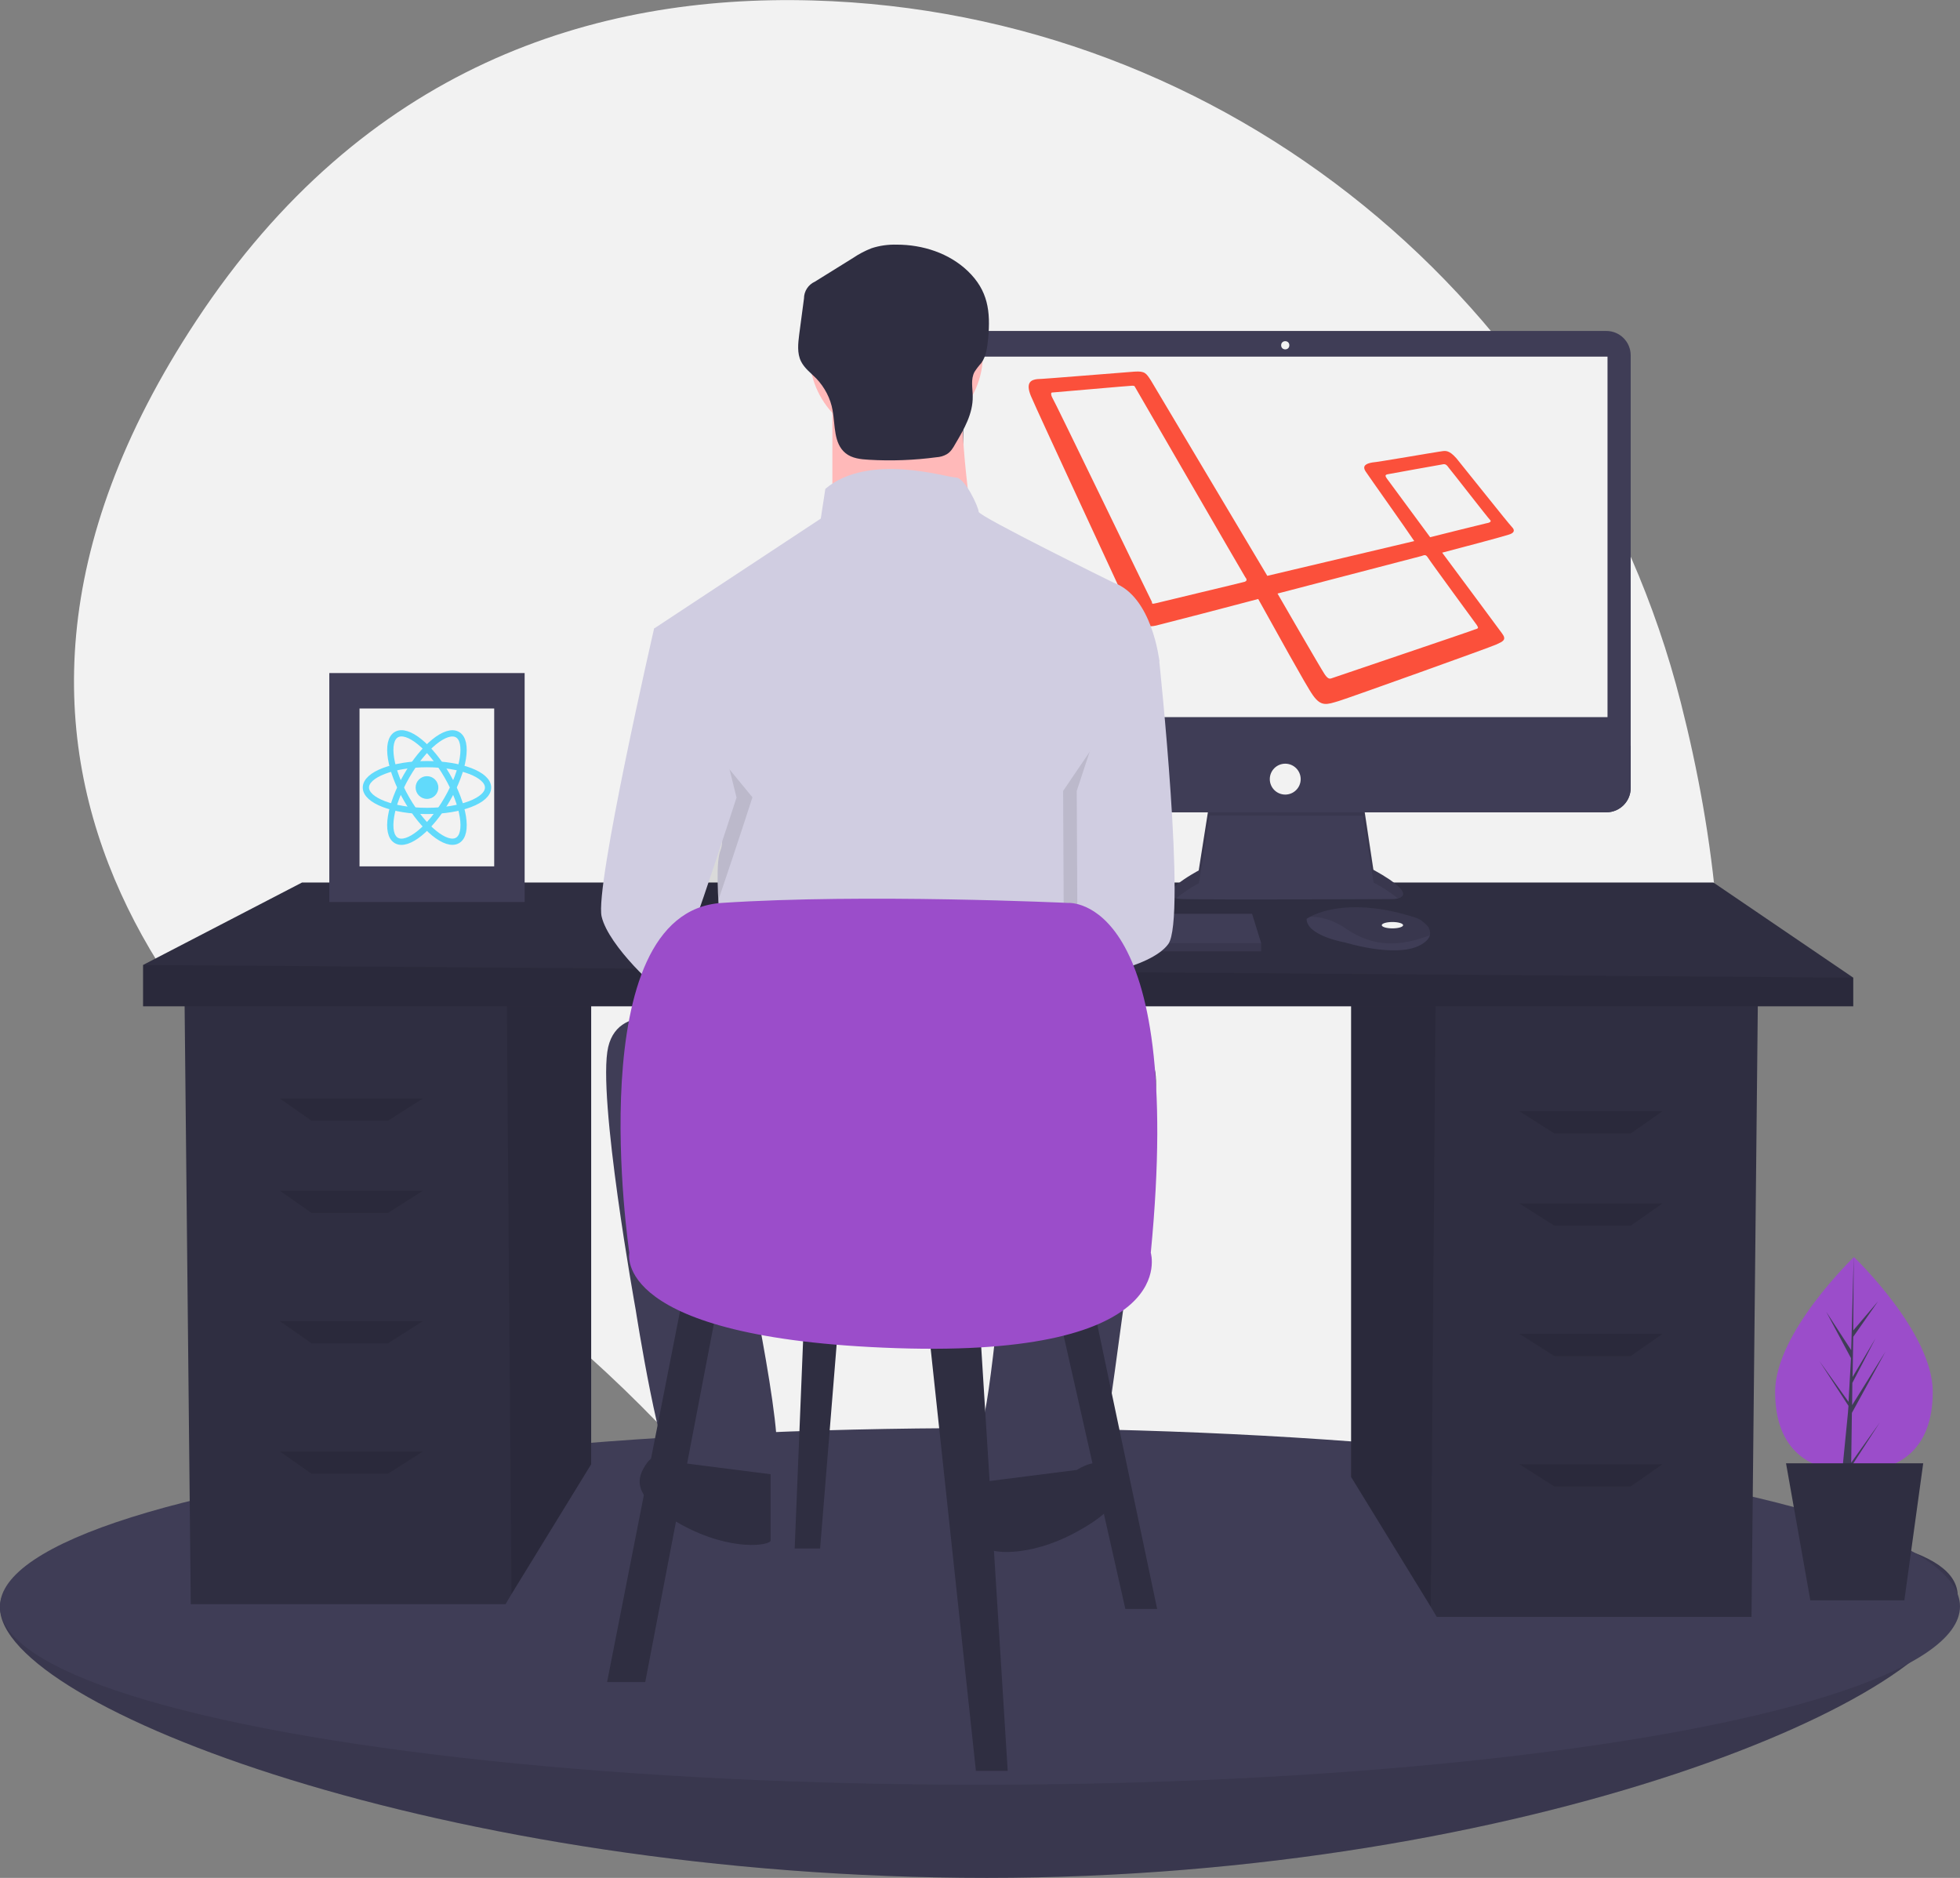 <?xml version="1.0" encoding="utf-8"?>
<!-- Generator: Adobe Illustrator 24.0.1, SVG Export Plug-In . SVG Version: 6.00 Build 0)  -->
<svg version="1.1" id="b33613f3-47b2-4fb7-9d5b-ca5c70d6619d"
	 xmlns="http://www.w3.org/2000/svg" xmlns:xlink="http://www.w3.org/1999/xlink" x="0px" y="0px" viewBox="0 0 863 826.7"
	 enable-background="new 0 0 863 826.7" xml:space="preserve">
<rect x="0" y="0" width="863" height="826.7" fill="#808080" stroke="none"/>
<title>laravel and vue</title>
<path fill="#F2F2F2" d="M740.1,309.4C695.2,132.8,540,5.3,357.8,0.2c-96.3-2.7-197.7,29.2-271.4,141C-45.5,341,94.5,479,192.1,544.7
	c47.2,31.8,89.6,70,126.2,113.5c65.9,78.2,192.8,175.5,343.8,23.1C771.6,570.8,770,427,740.1,309.4z"/>
<path fill="#3F3D56" d="M862,702.7c0,43.4-189.2,124-427.5,124S0,751.1,0,707.7s196.2-38,434.5-38S862,659.4,862,702.7z"/>
<path opacity="0.1" enable-background="new    " d="M862,702.7c0,43.4-189.2,124-427.5,124S0,751.1,0,707.7s196.2-38,434.5-38
	S862,659.4,862,702.7z"/>
<ellipse fill="#3F3D56" cx="431.5" cy="707.2" rx="431.5" ry="78.5"/>
<polygon fill="#2F2E41" points="594.9,440.2 594.9,650.2 630,707.4 632.6,711.8 771.2,711.8 774,440.2 "/>
<polygon opacity="0.1" enable-background="new    " points="594.9,440.2 594.9,650.2 630,707.4 632.1,440.2 "/>
<polygon fill="#2F2E41" points="260.3,434.6 260.3,644.6 225.2,701.8 222.6,706.2 84,706.2 81.2,434.6 "/>
<polygon opacity="0.1" enable-background="new    " points="260.3,434.6 260.3,644.6 225.2,701.8 223.1,434.6 "/>
<polygon fill="#2F2E41" points="816,430.4 816,443 63,443 63,424.8 133,388.5 754.4,388.5 "/>
<polygon opacity="0.1" enable-background="new    " points="816,430.4 816,443 63,443 63,424.8 "/>
<polygon opacity="0.1" enable-background="new    " points="170.8,493.4 137.2,493.4 123.2,483.6 186.2,483.6 "/>
<polygon opacity="0.1" enable-background="new    " points="170.8,534 137.2,534 123.2,524.2 186.2,524.2 "/>
<polygon opacity="0.1" enable-background="new    " points="170.8,591.4 137.2,591.4 123.2,581.6 186.2,581.6 "/>
<polygon opacity="0.1" enable-background="new    " points="170.8,648.8 137.2,648.8 123.2,639 186.2,639 "/>
<polygon opacity="0.1" enable-background="new    " points="684.4,499 718,499 732,489.2 669,489.2 "/>
<polygon opacity="0.1" enable-background="new    " points="684.4,539.6 718,539.6 732,529.8 669,529.8 "/>
<polygon opacity="0.1" enable-background="new    " points="684.4,597 718,597 732,587.2 669,587.2 "/>
<polygon opacity="0.1" enable-background="new    " points="684.4,654.4 718,654.4 732,644.6 669,644.6 "/>
<path fill="#3F3D56" d="M532.5,353.4l-4.7,29.8c0,0-23,12.2-6.8,12.6s92.3,0,92.3,0s14.7,0-8.6-12.9l-4.7-31.2L532.5,353.4z"/>
<path opacity="0.1" enable-background="new    " d="M517.8,395.5c3.1-2.5,6.5-4.8,10.1-6.7l4.7-29.8l67.5,0.1l4.7,29.4
	c3.8,2,7.5,4.4,10.8,7.1c3-0.7,6.3-3.2-10.8-12.7l-4.7-31.2l-67.5,1.8l-4.7,29.8C527.8,383.2,508.5,393.5,517.8,395.5z"/>
<path fill="#3F3D56" d="M424.5,145.7h282.8c5.9,0,10.7,4.8,10.7,10.7v190.5c0,5.9-4.8,10.7-10.7,10.7H424.5
	c-5.9,0-10.7-4.8-10.7-10.7V156.4C413.8,150.5,418.6,145.7,424.5,145.7z"/>
<rect x="424.1" y="157" fill="#F2F2F2" width="283.7" height="158.7"/>
<circle fill="#F2F2F2" cx="565.9" cy="152" r="1.8"/>
<path fill="#3F3D56" d="M718,328.3v18.6c0,5.9-4.8,10.7-10.7,10.7c0,0,0,0,0,0H424.5c-5.9,0-10.7-4.8-10.7-10.7c0,0,0,0,0,0v-18.6
	H718z"/>
<circle fill="#F2F2F2" cx="565.9" cy="343" r="6.8"/>
<polygon fill="#3F3D56" points="555.3,415.2 555.3,418.8 362.1,418.8 362.1,415.9 362.3,415.2 367.1,402.3 551.3,402.3 "/>
<path fill="#3F3D56" d="M629.6,411.7c-0.4,1.5-1.7,3.1-4.7,4.6c-10.8,5.4-32.7-1.4-32.7-1.4s-16.9-2.9-16.9-10.4
	c0.5-0.3,1-0.6,1.5-0.9c4.5-2.4,19.5-8.3,46.2,0.3c2,0.6,3.7,1.8,5.1,3.3C629.3,408.3,629.9,410,629.6,411.7z"/>
<path opacity="0.1" enable-background="new    " d="M629.6,411.7c-13.2,5.1-24.9,5.4-37-2.9c-6.1-4.2-11.6-5.3-15.8-5.2
	c4.5-2.4,19.5-8.3,46.2,0.3c2,0.6,3.7,1.8,5.1,3.3C629.3,408.3,629.9,410,629.6,411.7z"/>
<ellipse fill="#F2F2F2" cx="613.1" cy="407.3" rx="4.7" ry="1.4"/>
<polygon opacity="0.1" enable-background="new    " points="555.3,415.2 555.3,418.8 362.1,418.8 362.1,415.9 362.3,415.2 "/>
<path fill="#FB503B" d="M665.7,232c-1.5-1.5-21.1-26.2-24.4-30.2c-3.6-4.1-5.1-3.3-7.4-3s-26.9,4.6-29.7,4.8
	c-2.8,0.5-4.6,1.5-2.8,4.1c1.5,2.3,17.8,25.2,21.3,30.5L558,253.5l-51.3-86.1c-2-3-2.5-4.1-7.1-3.8s-40.4,3.3-42.9,3.3
	c-2.5,0.3-5.3,1.3-2.8,7.4s43.2,93.5,44.2,96s4.1,6.6,10.9,5.1c7.1-1.8,31.5-8.1,45-11.7c7.1,12.7,21.3,38.6,24.1,42.4
	c3.6,5.1,6.1,4.1,11.4,2.5c4.3-1.3,66.6-23.6,69.4-24.9s4.6-2,2.5-4.8c-1.5-2-17.8-24.1-26.4-35.6c5.8-1.5,26.9-7.1,29.2-7.9
	C666.7,234.7,667.2,233.5,665.7,232L665.7,232z M548.1,256.1c-0.8,0.3-37.1,8.9-38.9,9.4c-2,0.5-2,0.3-2-0.5
	c-0.5-0.8-43.2-89.2-44-90.2c-0.5-1-0.5-2,0-2s34.3-3,35.3-3c1.3,0,1,0.3,1.5,1c0,0,47.5,82.1,48.3,83.3
	C549.3,255.3,548.8,255.8,548.1,256.1L548.1,256.1z M650.2,275.1c0.5,1,1.3,1.5-0.8,2c-1.8,0.8-61.2,20.8-62.5,21.3s-2,0.8-3.6-1.5
	s-20.8-35.6-20.8-35.6l63.3-16.5c1.5-0.5,2-0.8,3,0.8C629.9,247.4,649.7,274.4,650.2,275.1L650.2,275.1z M654.3,230.4
	c-1.5,0.3-24.6,6.1-24.6,6.1l-19.1-25.9c-0.5-0.8-1-1.5,0.3-1.8s22.9-4.1,23.9-4.3s1.8-0.5,3,1.3c1.3,1.5,17.5,22.4,18.3,23.1
	S655.8,230.2,654.3,230.4L654.3,230.4z"/>
<circle fill="#FFB9B9" cx="394.6" cy="155.9" r="38.2"/>
<path fill="#FFB9B9" d="M366.5,175v60.4h62.4c0,0-8.1-50.3-4-65.4L366.5,175z"/>
<path fill="#D0CDE1" d="M490.3,256.5c0,0-59.4-29.2-59.4-31.2s-6-15.1-10.1-15.1s-38.2-11.1-57.4,5l-2,13.1L288,276.7l20.1,73.5
	c0,0,13.1,14.1,9.1,24.2s3,61.4,3,61.4l158-5v-68.4c0,0,5-16.1,8.1-21.1s0-20.1,0-20.1l24.2-30.2
	C510.4,290.8,507.4,262.6,490.3,256.5z"/>
<path opacity="0.1" enable-background="new    " d="M290.5,301.3l4.5-24.7c0,0-26.2,113.7-23.1,126.8s25.2,33.2,28.2,34.2
	s31.2-86.6,31.2-86.6L290.5,301.3z"/>
<path fill="#D0CDE1" d="M305.1,273.7l-17.1,3c0,0-26.2,113.7-23.1,126.8s25.2,33.2,28.2,34.2s31.2-86.6,31.2-86.6L305.1,273.7z"/>
<path opacity="0.1" enable-background="new    " d="M495.8,307.4l8.6-16.6c0,0,12.1,113.7,4,124.8s-39.9,15.2-39.9,15.2l-0.4-82.6
	L495.8,307.4z"/>
<path fill="#D0CDE1" d="M497.3,277.7l13.1,13.1c0,0,12.1,113.7,4,124.8s-39.9,15.2-39.9,15.2l-0.4-82.6L497.3,277.7z"/>
<path fill="#3F3D56" d="M302,450.8c0,0-29.2-11.1-34.2,10.1s12.1,115.7,12.1,115.7s11.1,71.5,18.1,73.5s38.2,3,43.3-6
	s-15.1-101.7-15.1-101.7l116.8-2c0,0-7,80.5-11.1,87.6s-4,31.2,0,31.2s48.3-2,51.3-8.1s20.1-141.9,20.1-141.9s14.1-47.3-2-44.3
	S302,450.8,302,450.8z"/>
<path fill="#2F2E41" d="M474.2,647.1c0,0,10.1-7,15.1,0s7,15.1-15.1,27.2s-39.3,9.1-39.3,7v-29.2L474.2,647.1z"/>
<path fill="#2F2E41" d="M300,644c0,0-10.1-7-15.1,0s-7,15.1,15.1,27.2s39.3,9.1,39.3,7v-29.2L300,644z"/>
<path fill="#2F2E41" d="M394.9,107.7c-3.8-0.1-7.6,0.4-11.2,1.6c-2.8,1.1-5.5,2.5-8,4.2L358.8,124c-2.9,1.3-4.8,4.2-4.8,7.4
	l-2.1,15.8c-0.5,4-1,8.3,0.8,11.9c1.5,3,4.3,5.1,6.7,7.5c3.7,3.9,6.3,8.8,7.2,14.1c1.2,6.6,0.4,14.5,5.7,18.8
	c2.8,2.3,6.7,2.7,10.3,2.9c9.9,0.6,19.9,0.2,29.7-1.1c1.6-0.1,3.1-0.5,4.5-1.3c1.8-1,2.9-2.9,3.9-4.7c3.8-6.4,7.7-13.2,7.6-20.7
	c0-3.7-1-7.6,0.8-10.9c0.9-1.4,1.9-2.7,3-3.9c2.2-3.1,2.6-7,3-10.8c1.1-12-0.1-21.1-8.9-29.6C417.9,111.4,406.2,107.7,394.9,107.7z"
	/>
<polygon fill="#2F2E41" points="300.9,569.7 267.3,740.5 284.1,740.5 316.3,572.5 "/>
<polygon fill="#2F2E41" points="408.7,583.7 429.7,779.6 443.7,779.6 431.1,578.1 "/>
<polygon fill="#2F2E41" points="466.1,578.1 495.5,708.3 509.5,708.3 481.5,575.3 "/>
<polygon fill="#2F2E41" points="354.1,578.1 349.9,681.7 361.1,681.7 369.5,578.1 "/>
<path fill="#9B4DCA" d="M277.1,551.5c0,0-22.4-149.8,40.6-154s152.6,0,152.6,0s51.8-4.2,36.4,154c0,0,14,46.2-112,42
	S277.1,551.5,277.1,551.5z"/>
<path fill="#9B4DCA" d="M851,612.7c0,26.1-15.5,35.2-34.7,35.2s-34.7-9.1-34.7-35.2s34.7-59.3,34.7-59.3S851,586.5,851,612.7z"/>
<polygon fill="#3F3D56" points="815.4,622 830.2,595 815.5,618.6 815.6,608.8 825.8,589.2 815.7,606.2 816,588.5 826.9,572.9 
	816,585.7 816.2,553.3 815.1,594.4 804.1,577.5 815,597.9 813.9,617.6 813.9,617.1 801.1,599.2 813.9,618.9 813.7,621.4 
	813.7,621.4 813.7,621.6 811.1,648 814.6,648 815,645.8 827.7,626.2 815.1,643.9 "/>
<polygon fill="#2F2E41" points="838.5,704.5 797.1,704.5 786.4,644.2 846.8,644.2 "/>
<rect x="145" y="296.3" fill="#3F3D56" width="86" height="100.8"/>
<rect x="158.3" y="311.9" fill="#F2F2F2" width="59.3" height="69.5"/>
<circle fill="#61DAFB" cx="188" cy="346.7" r="5"/>
<g>
	<ellipse fill="none" stroke="#61DAFB" stroke-width="2.75" cx="188" cy="346.7" rx="26.9" ry="10.3"/>
	
		<ellipse transform="matrix(0.866 -0.5 0.5 0.866 -148.17 140.451)" fill="none" stroke="#61DAFB" stroke-width="2.75" cx="188" cy="346.7" rx="10.3" ry="26.9"/>
	
		<ellipse transform="matrix(0.5 -0.866 0.866 0.5 -206.263 336.17)" fill="none" stroke="#61DAFB" stroke-width="2.75" cx="188" cy="346.7" rx="26.9" ry="10.3"/>
</g>
</svg>
